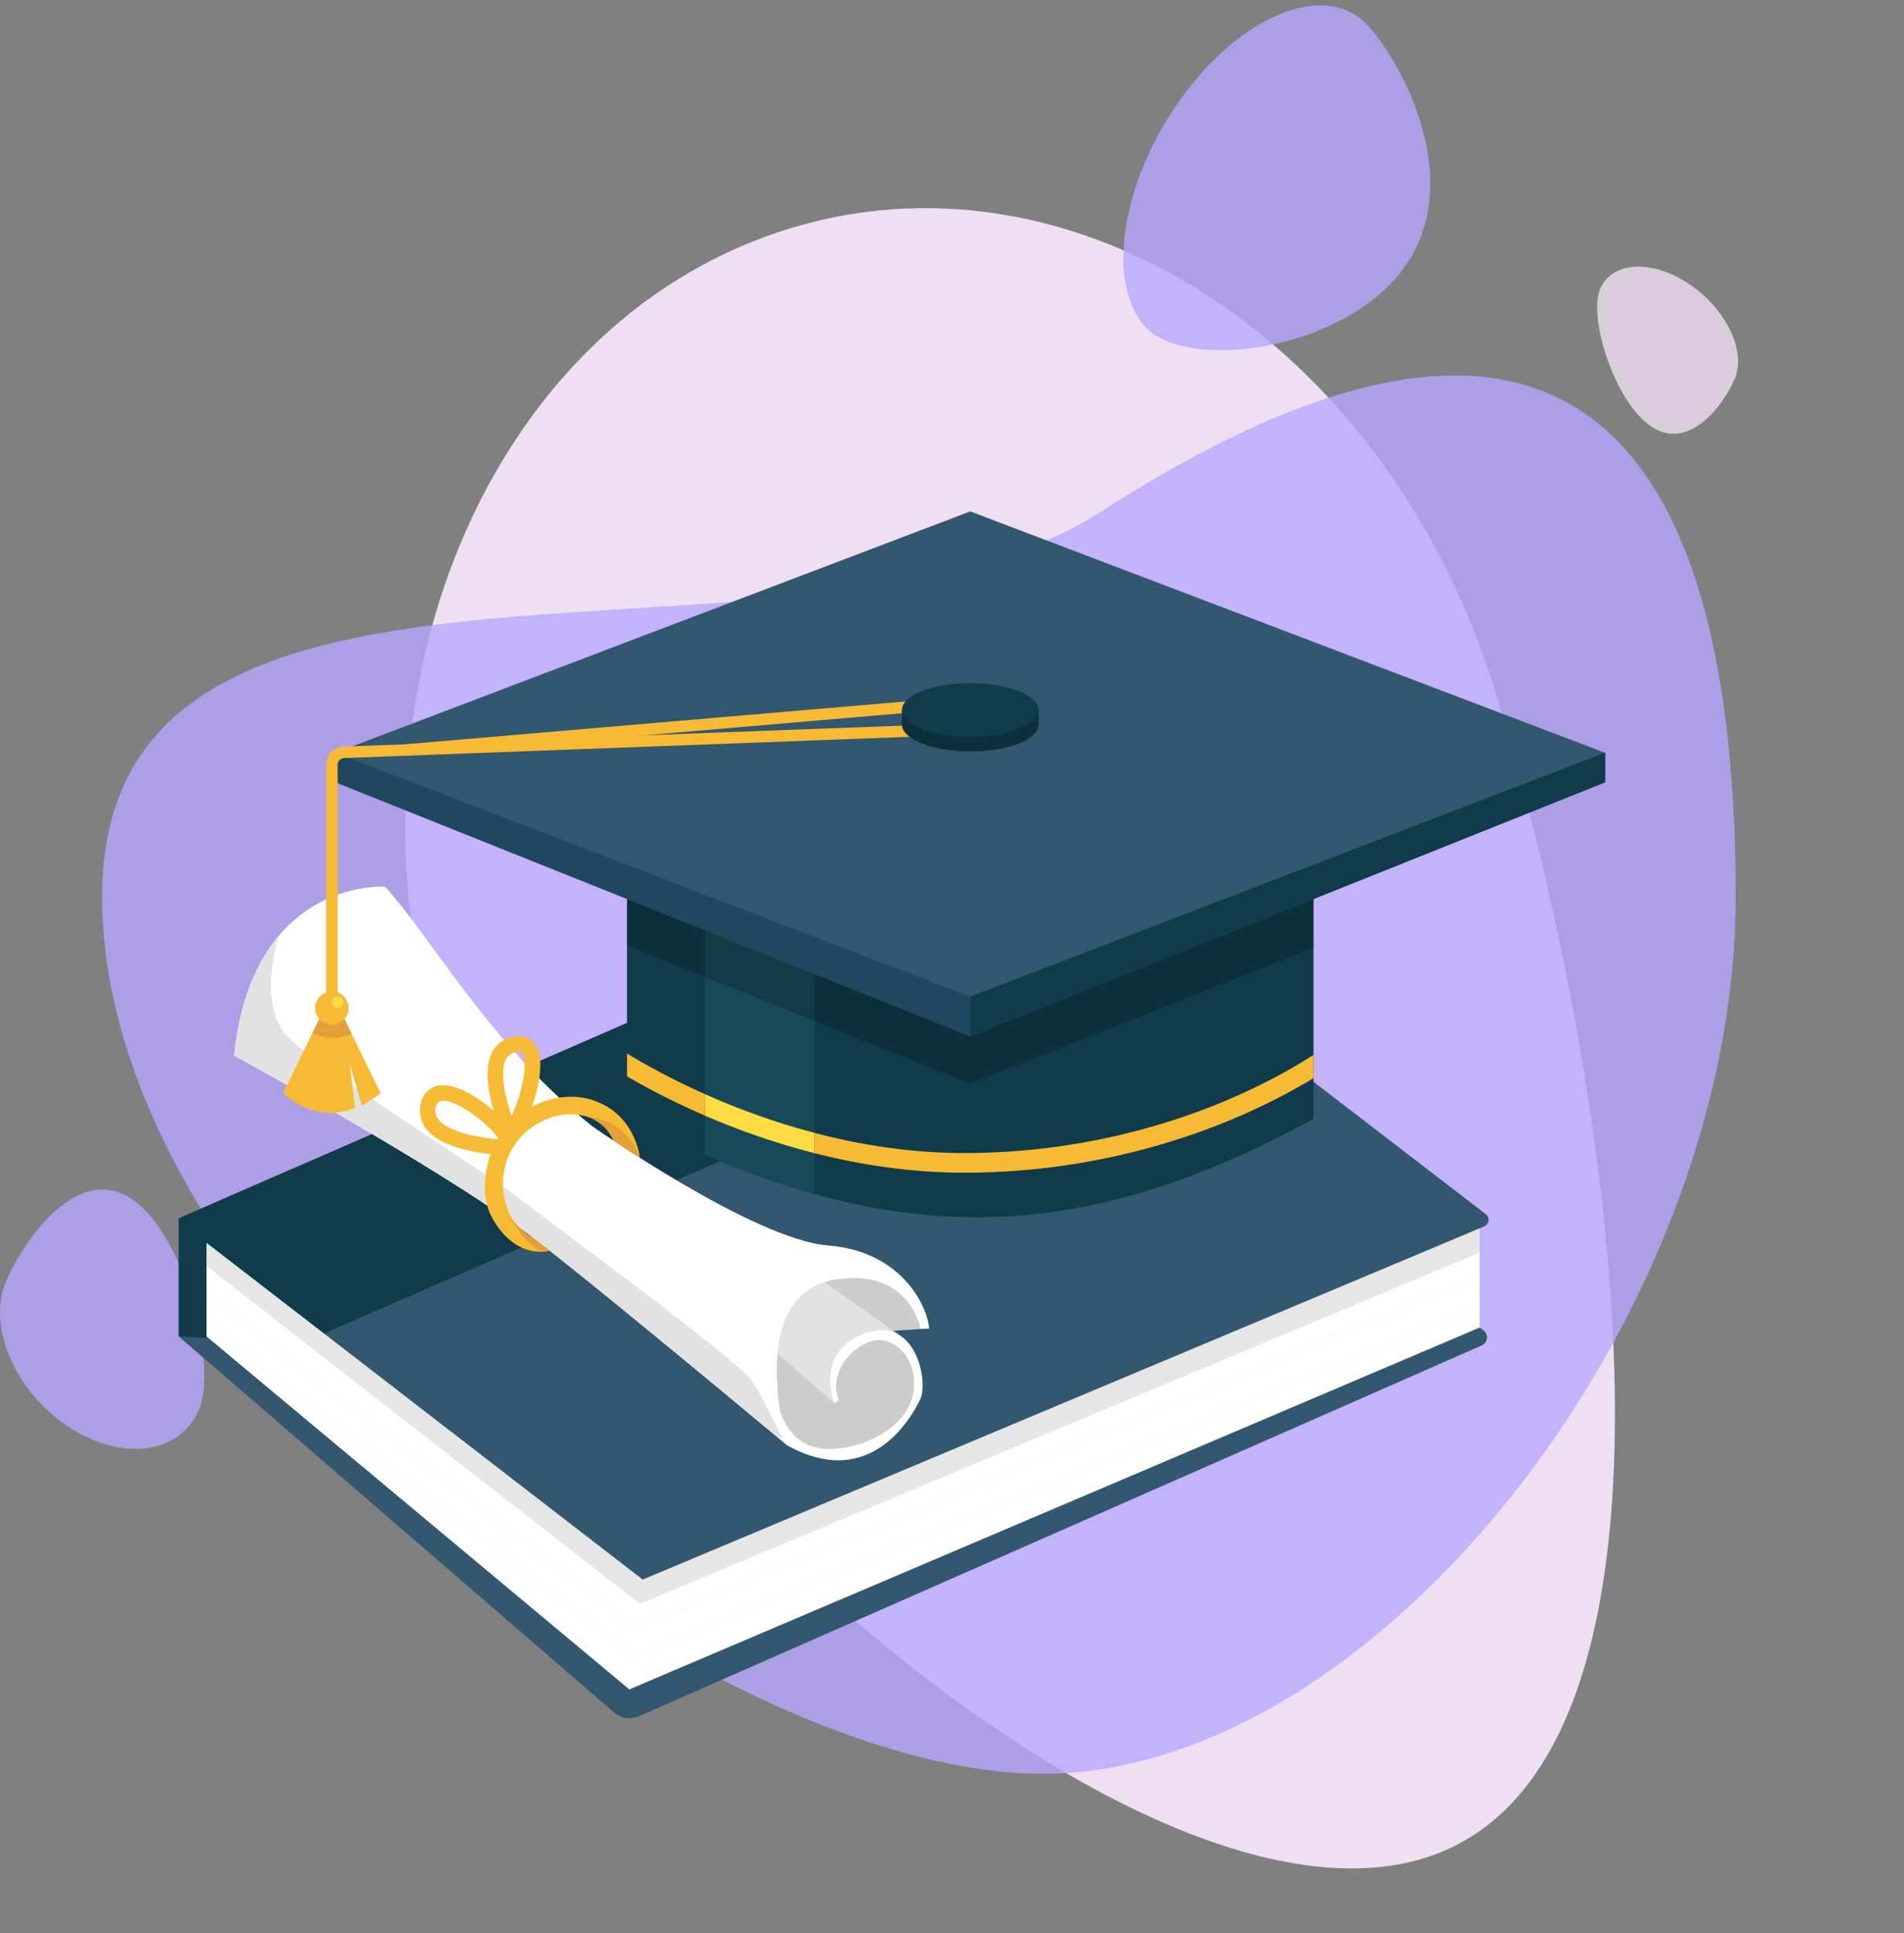 <svg width="134" height="136" viewBox="0 0 134 136" fill="none" xmlns="http://www.w3.org/2000/svg">
<rect x="0" y="0" width="134" height="136" fill="#808080" stroke="none"/>
<g clip-path="url(#clip0)">
<path d="M31.136 75.125C38.936 100.071 80.43 137.884 100.871 130.504C121.312 123.124 112.956 73.34 105.156 48.394C97.356 23.448 74.462 9.208 54.021 16.592C33.584 23.971 23.336 50.179 31.136 75.125Z" fill="#EEDFF2"/>
<path opacity="0.8" d="M7.186 63.091C7.186 92.579 49.83 124.783 73.355 124.783C96.879 124.783 122.156 92.579 122.156 63.091C122.156 33.603 112.23 13.638 77.491 35.994C56.564 49.462 7.186 33.603 7.186 63.091Z" fill="#B8A6FF"/>
<path opacity="0.8" d="M80.525 22.904C83.306 26.16 94.304 24.797 98.687 19.005C103.069 13.212 99.175 5.184 96.394 1.925C93.614 -1.331 87.81 0.727 83.427 6.519C79.045 12.312 77.745 19.649 80.525 22.904Z" fill="#B8A6FF"/>
<path opacity="0.8" d="M13.989 99.203C15.341 96.072 13.026 86.855 9.283 84.35C5.54 81.844 1.782 87.001 0.43 90.133C-0.922 93.264 1.018 97.832 4.765 100.337C8.504 102.838 12.637 102.33 13.989 99.203Z" fill="#B8A6FF"/>
<path opacity="0.8" d="M112.609 20.326C111.771 22.269 113.59 28.249 116.205 30C118.824 31.751 121.249 28.606 122.086 26.658C122.924 24.715 121.484 21.721 118.865 19.97C116.249 18.223 113.446 18.383 112.609 20.326Z" fill="#EEDFF2"/>
<g clip-path="url(#clip1)">
<path d="M104.285 94.647L44.94 120.746C44.373 120.996 43.71 120.896 43.24 120.491L12.627 94.057L12.579 94.014V85.713L20.541 82.24L71.508 60.025L75.496 63.089L104.567 85.415C104.868 85.645 104.812 86.113 104.465 86.266L98.361 88.951L104.412 93.597C104.782 93.882 104.712 94.46 104.285 94.647Z" fill="#33576E"/>
<path d="M20.541 82.243L19.121 94.33L12.579 94.016V85.715L20.541 82.243Z" fill="#103B4B"/>
<path d="M71.508 60.029L12.579 85.716L22.252 94.039L81.99 68.08L71.508 60.029Z" fill="#103B4B"/>
<path d="M104.138 86.411V93.388L44.29 118.847L14.534 94.016V87.431L45.232 111.121L104.138 86.411Z" fill="white"/>
<path opacity="0.1" d="M104.138 86.411V88.116L45.042 112.826L14.534 89.061V87.431L45.232 111.121L104.138 86.411Z" fill="black"/>
<g opacity="0.1">
<path opacity="0.1" d="M104.138 89.54V90.093L44.566 114.792L44.448 114.703L14.534 91.368V90.721L44.644 114.209L104.138 89.54Z" fill="black"/>
</g>
<g opacity="0.1">
<path opacity="0.1" d="M104.138 91.583V92.134L44.566 116.836L44.448 116.744L14.534 93.409V92.765L44.644 116.25L104.138 91.583Z" fill="black"/>
</g>
<path d="M54.372 92.988C54.372 92.988 52.782 97.47 55.183 100.883C57.584 104.297 65.219 101.684 64.604 96.401C64.604 96.401 64.123 93.852 61.102 94.016L56.499 91.041C56.499 91.043 54.466 91.771 54.372 92.988Z" fill="#CCCCCC"/>
<path d="M65.385 93.458L62.151 93.662C62.151 93.662 58.867 90.802 56.85 89.684C56.85 89.684 62.036 87.351 65.385 93.458Z" fill="#CCCCCC"/>
<path d="M58.714 98.705L53.3 93.976C53.3 93.976 53.106 90.794 57.011 89.497L63.36 93.963C63.363 93.963 57.868 93.095 58.714 98.705Z" fill="#E2E2E2"/>
<path d="M65.385 93.458L64.799 93.469C64.799 93.469 63.983 89.091 58.668 90.039C54.323 90.815 54.412 96.036 54.89 99.216V99.218C54.908 99.302 55.583 101.987 58.397 101.934C61.255 101.877 64.061 100.094 64.308 97.817C64.555 95.539 63.016 94.164 61.741 94.277C60.285 94.406 58.215 96.34 59.023 98.526L58.711 98.703C58.711 98.703 57.296 95.077 60.879 93.796C64.461 92.513 65.361 97.18 64.759 98.448C64.214 99.6 61.757 103.996 56.95 102.374C56.912 102.363 56.877 102.35 56.839 102.336C56.837 102.336 56.834 102.334 56.831 102.334H56.829C56.375 102.173 55.9 101.958 55.403 101.681C55.403 101.681 54.97 101.319 54.232 100.706C50.754 97.811 40.517 89.311 37.224 86.857C30.693 81.983 16.473 74.261 16.473 74.261C16.889 70.249 18.13 67.588 19.625 65.823C22.794 62.082 27.102 62.378 27.102 62.378C30.446 66.06 34.49 73.491 41.669 79.219C41.669 79.219 53.029 87.209 58.295 87.62C63.564 88.033 65.32 92.048 65.385 93.458Z" fill="white"/>
<path d="M52.969 97.212C53.767 98.418 54.532 100.263 55.126 101.216C54.758 101.141 54.463 100.897 54.237 100.706C50.759 97.811 40.522 89.311 37.229 86.857C30.698 81.982 16.478 74.261 16.478 74.261C16.894 70.249 18.135 67.588 19.631 65.823C19.596 65.925 17.987 70.797 20.378 73.074C22.792 75.376 35.027 83.022 36.628 84.362C38.231 85.702 51.877 95.561 52.969 97.212Z" fill="#E2E2E2"/>
<path d="M45.031 81.448L43.175 80.242C43.162 80.135 42.617 78.964 41.357 78.569C40.307 78.239 39.085 78.365 37.984 78.961C36.783 79.608 35.908 80.693 35.578 81.934C35.264 83.118 35.392 84.056 35.658 84.872C35.658 84.872 35.658 84.875 35.661 84.877C35.664 84.883 35.666 84.891 35.666 84.896C35.669 84.904 35.672 84.915 35.677 84.928C35.688 84.961 35.701 85.001 35.72 85.055C35.736 85.1 35.752 85.143 35.768 85.186C35.798 85.267 35.833 85.347 35.87 85.425C35.87 85.428 35.873 85.428 35.873 85.431C36.171 86.054 36.714 86.634 37.729 87.233L38.701 87.987C38.505 88.025 38.314 88.046 38.132 88.054C36.394 88.111 35.285 86.787 34.71 85.807C34.058 84.695 33.95 83.285 34.393 81.617C34.81 80.051 35.905 78.687 37.401 77.879C38.798 77.124 40.382 76.95 41.746 77.403C44.682 78.378 45.015 81.308 45.031 81.448Z" fill="#F7BA34"/>
<path d="M35.484 81.271C35.057 81.254 31.262 81.064 29.981 79.401C29.592 78.897 29.463 78.292 29.605 77.656C29.771 76.915 30.239 76.453 30.921 76.359C31.985 76.214 33.303 77.038 33.993 77.543C34.995 78.276 35.892 79.211 36.273 79.922L35.519 80.331L35.484 81.271ZM31.098 77.436C31.09 77.436 31.079 77.438 31.071 77.438C30.921 77.46 30.755 77.513 30.669 77.895C30.596 78.22 30.652 78.488 30.843 78.738C31.579 79.694 33.918 80.065 35.14 80.159C34.297 78.945 32.092 77.334 31.098 77.436Z" fill="#F7BA34"/>
<path d="M36.459 79.874L35.986 79.533L35.341 79.815C35.169 79.423 33.687 75.927 34.624 74.049C34.909 73.48 35.398 73.099 36.034 72.951C36.996 72.725 37.479 73.201 37.68 73.504C38.674 74.995 37.302 78.706 36.459 79.874ZM36.434 73.985C36.391 73.99 36.34 73.998 36.284 74.012C35.959 74.087 35.744 74.253 35.602 74.538C35.137 75.47 35.586 77.288 36.002 78.502C36.7 77.049 37.208 74.764 36.773 74.111C36.738 74.052 36.676 73.961 36.434 73.985Z" fill="#F7BA34"/>
<path d="M45.031 81.448L43.175 80.242C43.162 80.135 42.617 78.964 41.357 78.569C41.36 78.569 44.005 78.615 45.031 81.448Z" fill="#E59F38"/>
<path d="M35.661 84.877C35.664 84.883 35.667 84.892 35.667 84.898C35.664 84.889 35.661 84.883 35.661 84.877Z" fill="#E59F38"/>
<path d="M35.666 84.896C35.669 84.905 35.672 84.916 35.678 84.93C35.675 84.918 35.669 84.907 35.666 84.896Z" fill="#E59F38"/>
<path d="M38.701 87.99C38.505 88.028 38.315 88.049 38.132 88.057C38.132 88.057 38.132 88.057 38.129 88.057C36.897 87.437 36.193 86.169 35.871 85.433C36.169 86.056 36.711 86.636 37.726 87.235L38.701 87.99Z" fill="#E59F38"/>
<path d="M92.442 49.758V78.706C79.321 85.911 68.68 87.155 57.328 84.002C54.801 83.301 52.242 82.382 49.61 81.263C47.819 80.5 45.995 79.646 44.129 78.706V49.758H92.442Z" fill="#103B4B"/>
<path d="M57.329 49.758V84.002C54.802 83.301 52.242 82.382 49.61 81.263V49.758H57.329Z" fill="#18495A"/>
<path opacity="0.2" d="M92.442 49.758V66.683L68.286 76.23L44.129 66.497V49.758H92.442Z" fill="black"/>
<path d="M112.96 52.957V55.033L68.286 72.902L23.611 55.033V52.957L68.286 35.976L112.96 52.957Z" fill="#33576E"/>
<path d="M112.96 52.957V55.033L68.286 72.903L23.611 55.033V52.957L68.286 70.115L112.96 52.957Z" fill="#21475F"/>
<path d="M112.96 52.957V55.033L68.286 72.903V70.115L112.96 52.957Z" fill="#103B4B"/>
<path d="M44.129 74.116V75.728C45.413 76.472 47.161 77.406 49.291 78.343C49.395 78.389 49.503 78.437 49.613 78.483V76.971C47.247 75.916 45.364 74.863 44.129 74.116Z" fill="#F7BA34"/>
<path d="M87.077 77.079C82.941 78.921 76.246 81.115 67.843 81.115C64.053 81.115 60.476 80.524 57.329 79.697V81.126C60.492 81.931 64.061 82.498 67.843 82.498C76.487 82.498 83.381 80.239 87.641 78.343C89.636 77.454 91.25 76.568 92.445 75.843V74.208C91.258 74.97 89.443 76.026 87.077 77.079Z" fill="#F7BA34"/>
<path d="M49.882 77.092C49.79 77.052 49.702 77.011 49.61 76.971V78.483C51.705 79.391 54.334 80.363 57.329 81.126V79.697C54.423 78.934 51.882 77.973 49.882 77.092Z" fill="#FFDC41"/>
<path d="M23.762 71.023H22.956V53.8C22.956 53.11 23.498 52.549 24.191 52.522L68.272 50.867L68.302 51.673L24.221 53.327C23.963 53.338 23.762 53.545 23.762 53.8V71.023Z" fill="#F7BA34"/>
<path d="M66.943 49.071L28.496 52.362L28.564 53.165L67.012 49.874L66.943 49.071Z" fill="#F7BA34"/>
<path d="M63.478 51.062V50.967C63.478 50.998 63.481 51.03 63.484 51.062H63.478Z" fill="#103B4B"/>
<path d="M73.09 49.911V50.967C73.09 50.999 73.088 51.031 73.085 51.063C72.959 52.065 70.859 52.86 68.286 52.86C65.713 52.86 63.613 52.065 63.487 51.063C63.481 51.031 63.481 50.999 63.481 50.967V49.911H73.09Z" fill="#103B4B"/>
<path opacity="0.2" d="M73.09 49.911V50.967C73.09 50.999 73.088 51.031 73.085 51.063C72.959 52.065 70.859 52.86 68.286 52.86C65.713 52.86 63.613 52.065 63.487 51.063C63.481 51.031 63.481 50.999 63.481 50.967V49.911H73.09Z" fill="black"/>
<path d="M73.085 51.062C73.09 51.03 73.09 50.998 73.09 50.967V51.062H73.085Z" fill="#103B4B"/>
<path d="M68.286 51.842C70.941 51.842 73.093 50.995 73.093 49.949C73.093 48.903 70.941 48.056 68.286 48.056C65.631 48.056 63.479 48.903 63.479 49.949C63.479 50.995 65.631 51.842 68.286 51.842Z" fill="#103B4B"/>
<path d="M25.464 77.777L24.618 74.858L24.986 77.938C23.292 78.601 21.603 78.373 19.921 76.909L21.995 72.663L22.478 71.675H24.234L24.739 72.712L26.788 76.909C26.48 77.143 25.779 77.6 25.464 77.777Z" fill="#F7BA34"/>
<path d="M24.742 72.715C24.387 72.862 23.904 73.004 23.356 73.004C22.749 73.004 22.29 72.83 21.995 72.666L22.478 71.678H24.234L24.742 72.715Z" fill="#E59F38"/>
<path d="M23.359 72.091C24.009 72.091 24.535 71.565 24.535 70.915C24.535 70.266 24.009 69.739 23.359 69.739C22.709 69.739 22.183 70.266 22.183 70.915C22.183 71.565 22.709 72.091 23.359 72.091Z" fill="#F7BA34"/>
<path d="M24.17 70.507C24.17 70.733 23.987 70.912 23.764 70.912C23.539 70.912 23.359 70.73 23.359 70.507C23.359 70.281 23.541 70.101 23.764 70.101C23.99 70.101 24.17 70.284 24.17 70.507Z" fill="#FFDC41"/>
</g>
</g>
<defs>
<clipPath id="clip0">
<rect y="0.38" width="133.297" height="135.38" fill="white"/>
</clipPath>
<clipPath id="clip1">
<rect x="10.116" y="22.398" width="102.844" height="98.485" fill="white"/>
</clipPath>
</defs>
</svg>
